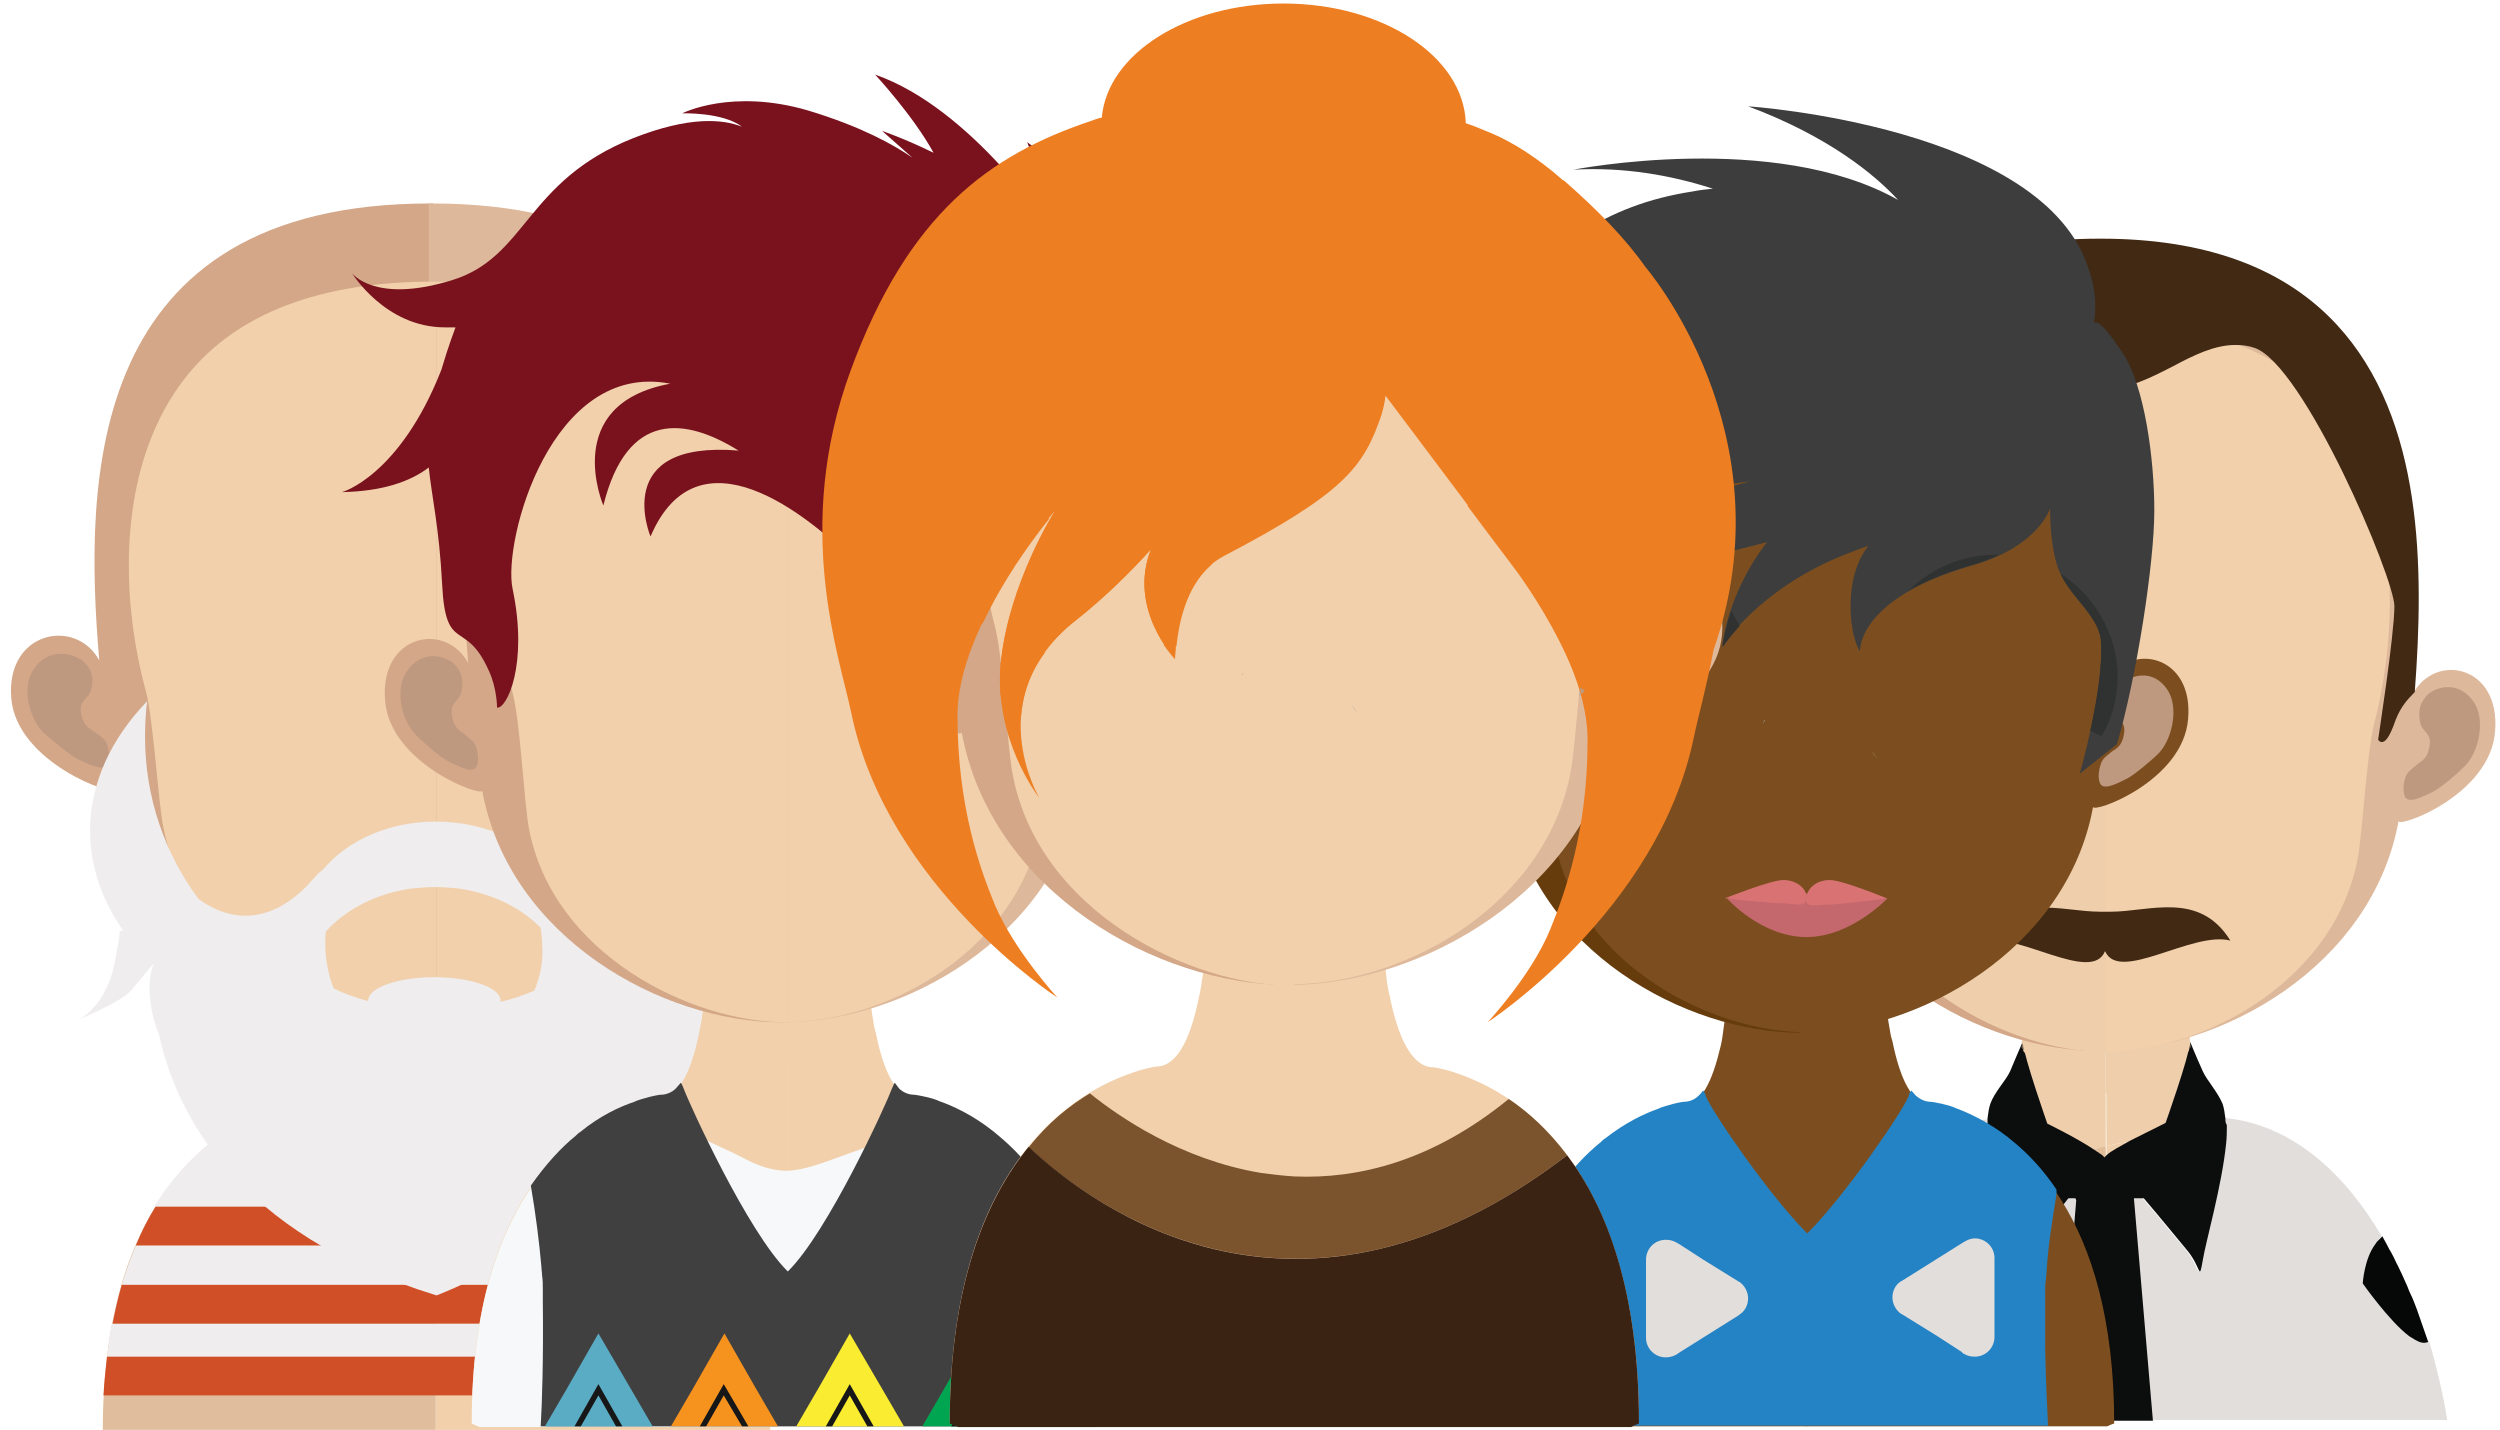<?xml version="1.0" encoding="utf-8"?>
<!-- Generator: Adobe Illustrator 18.1.1, SVG Export Plug-In . SVG Version: 6.00 Build 0)  -->
<svg version="1.1" id="Layer_1" xmlns="http://www.w3.org/2000/svg" xmlns:xlink="http://www.w3.org/1999/xlink" x="0px" y="0px"
	 viewBox="0 0 355.1 203.1" enable-background="new 0 0 355.1 203.1" xml:space="preserve">
<g>
	<g>
		<path fill="#E0BD9C" d="M61.9,122.3v81.4H15.8c-0.7-0.3-1.2-0.5-1.2-0.5c0-33.6,16.7-43.3,24.5-46c2.3-0.8,3.8-1,3.8-1
			c2.8,0,4.6-3.5,5.8-8.7c0.2-0.8,0.3-1.6,0.5-2.5c0.3-1.5,0.5-3.1,0.7-4.7c0.1-1,0.2-2,0.3-3c0.4-5,0.6-10.5,0.6-15.6
			C50.7,121.7,56.9,122.3,61.9,122.3"/>
		<path fill="#F1D0AB" d="M109.4,203.3c0,0-0.4,0.1-1.1,0.5H61.9v-81.4H62c5,0,11.3-0.6,11.3-0.6c0,5.1,0.1,10.5,0.5,15.5
			c0.1,1,0.2,2,0.3,2.9c0.2,1.7,0.3,3.4,0.6,4.9v0c0.1,0.7,0.2,1.3,0.4,1.9c1.2,5.6,3.1,9.4,6,9.4c0,0,2.4,0.3,5.8,1.7
			C95.2,161.7,109.4,172.3,109.4,203.3"/>
		<path fill="#BF9880" d="M74.8,144.9L74.8,144.9c-1.1,1.8-5,6.7-12.8,6.7h-0.1c-7.3,0-11.6-5.2-12.7-6.6c0.3-1.5,0.5-3.1,0.6-4.7
			c0.1-1,0.2-2,0.3-3c3.6,0.9,7.5,1.4,11.7,1.5h0.1c4.3-0.1,8.2-0.6,11.9-1.6c0.1,1,0.2,2,0.3,2.9C74.3,141.8,74.5,143.4,74.8,144.9
			"/>
		<path fill="#D3A787" d="M61.1,28.9c-48.9,0-49.2,39.2-47,64.9c-3.3-6.1-13.3-4.2-12.5,5.4c0.8,9.2,14.8,14,14.6,12.9
			c4,21.1,27,33.3,44.9,33.3c0.1,0,0.3,0,0.4,0V28.9H61.1"/>
		<path fill="#BF9880" d="M4.7,95.2c2.4-3.7,6.1-2.1,7.1-1.3c1,0.9,1.7,2.1,1.1,4.2c-0.3,1.2-1.7,1.3-1.4,3.2c0.4,2.1,1.4,2.2,2,2.7
			c0.6,0.5,1.3,0.8,1.7,1.7c0.3,0.9,0.4,1.8,0.2,2.6c-0.4,1.5-2.7,0.3-4.2-0.4c-1-0.4-4.2-3.1-5.1-3.9C4.1,101.9,3.1,97.6,4.7,95.2"
			/>
		<path fill="#DEB89B" d="M61.3,28.9c48.9,0,49.2,39.2,47,64.9c3.4-6.1,13.3-4.2,12.5,5.4c-0.8,9.2-14.8,14-14.6,12.9
			c-4,21.1-27,33.3-44.9,33.3c-0.1,0-0.2,0-0.4,0V28.9H61.3"/>
		<path fill="#BF9880" d="M117.7,95.2c-2.4-3.7-6.2-2.1-7.1-1.3c-1,0.9-1.7,2.1-1.1,4.2c0.3,1.2,1.7,1.3,1.4,3.2
			c-0.4,2.1-1.4,2.2-2,2.7c-0.6,0.5-1.3,0.8-1.6,1.7c-0.3,0.9-0.4,1.8-0.2,2.6c0.4,1.5,2.7,0.3,4.2-0.4c1-0.4,4.2-3.1,5.1-3.9
			C118.3,101.9,119.3,97.6,117.7,95.2"/>
		<path fill="#F1D0AB" d="M61.6,40c-16.1,0-27.9,4.5-35,13.3c-10,12.4-9.6,31.2-5.9,44.8c1.1,4.1,1.7,15.3,2.5,19.4
			c3.5,18.3,24.6,28.1,38.4,28.1c0.1,0,0.3,0,0.4,0V40C61.9,40,61.7,40,61.6,40"/>
		<path fill="#F1D0AB" d="M96.6,53.3C89.5,44.5,77.8,40.1,62,40v105.5c15.9-0.2,34.8-10.8,38.1-28.1c0.8-4.1,1.3-15.2,2.5-19.4
			C106.2,84.6,106.5,65.7,96.6,53.3"/>
		<path fill="#EFEDED" d="M15.2,192.8h93.6c-0.2-1.7-0.5-3.2-0.7-4.8H15.9C15.6,189.5,15.4,191.1,15.2,192.8"/>
		<path fill="#D14F27" d="M14.7,198.2h94.5c-0.1-1.9-0.3-3.7-0.5-5.5H15.2C15,194.5,14.8,196.3,14.7,198.2"/>
		<path fill="#EFEDED" d="M101.2,170.3c-1.8-2.7-3.7-4.9-5.7-6.7c-3-2.8-6.1-4.5-8.6-5.6c-3.4,1.8-7.5,3.8-12.2,5.2
			c-5,1.5-9.3,3.6-12.8,3.6c-3.8,0-6.7-2-8.7-2.8c-2.6-1.1-9.8-4.6-14.3-6.7c-4.3,1.5-11.5,5.2-17,14.1h79.8
			C101.7,171,101.5,170.7,101.2,170.3"/>
		<path fill="#EFEDED" d="M104.7,176.9H19.3c-0.7,1.7-1.4,3.6-2,5.6h89.5C106.1,180.5,105.5,178.6,104.7,176.9"/>
		<path fill="#D14F27" d="M101.9,171.4H22.1c-1,1.6-2,3.5-2.8,5.5h85.5C103.9,174.9,102.9,173.1,101.9,171.4"/>
		<path fill="#D14F27" d="M17.3,182.5c-0.5,1.7-0.9,3.5-1.3,5.5h92.1c-0.4-2-0.8-3.8-1.3-5.5H17.3z"/>
		<path fill="#EFEDED" d="M75.9,140.7c-1.4,0.6-3,1.2-4.8,1.6c0-0.1,0-0.1,0-0.2c0-1.8-4.2-3.3-9.4-3.3c-5.2,0-9.4,1.5-9.4,3.3
			c0,0,0,0,0,0.1c-1.8-0.5-3.5-1.1-4.9-1.8c-0.7-1.8-1.2-4-1.2-6.3c0-0.6,0-1.2,0.1-1.8c2.8-3.1,7.1-5.4,12.2-6.1
			c1.1-0.1,2.2-0.2,3.3-0.2c1.1,0,2.2,0.1,3.3,0.2c4.8,0.7,8.9,2.7,11.7,5.6c0.1,0.8,0.2,1.5,0.2,2.3
			C77.2,136.6,76.7,138.8,75.9,140.7 M107.6,136.8c-0.5-2.3-0.7-3.6-0.7-4.6H106c3-4.3,4.7-9.1,4.7-14.2c0-6.6-2.8-12.8-7.7-17.9
			c0.2,1.5,0.3,3,0.3,4.5c0,7.8-2.3,15.1-6.3,21.2c-8.3,9.3-17.4,0-17.4,0c-0.3-0.4-0.6-0.8-0.9-1.2c-3.1-4.7-9.4-7.9-16.8-7.9
			c-6.7,0-12.6,2.7-16,6.8c-0.4,0.3-0.8,0.6-1.1,1v0c0,0,0,0-0.1,0.1c-0.2,0.3-0.5,0.5-0.7,0.8c-2.1,2.3-8.1,7.8-15.8,2.3
			c-4.8-6.5-7.6-14.4-7.6-23.1c0-1.7,0.1-3.4,0.3-5c-5.1,5.3-8.1,11.6-8.1,18.4c0,5.1,1.7,9.9,4.7,14.2h-0.5c0,0.9-0.3,2.2-0.7,4.6
			c-1.3,6.3-5.1,8-5.1,8s5.9-2.4,7.4-4.1c0.7-0.8,2.5-3,3.1-3.7c0,0,0,0,0.1,0c-0.3,0.7-1.1,3.1,0,7.6c0.2,0.8,0.5,1.6,0.8,2.4
			C25,158,33.4,175.2,62,184c0,0,28.7-10.6,37.6-33.9c1.1-1.5,2.1-3.3,2.6-5.3c1.1-4.4,0.4-6.8,0-7.6c0,0,0-0.1,0-0.1
			c0.6,0.7,2.4,2.9,3.1,3.7c1.4,1.6,7.4,4.1,7.4,4.1S108.9,143.1,107.6,136.8"/>
		<path fill="#EFCFAB" d="M297.3,163.3c0.6-0.2,1.2-0.3,1.8-0.5v-36.2c-4.7,0-10.6-0.6-10.6-0.6c0,5.1-0.1,10.4-0.5,15.3
			c-0.1,1-0.2,2-0.3,3c-0.1,1.3-0.3,2.6-0.5,3.8c0.2,2.1,3.5,11.6,3.5,11.6S294.8,161.7,297.3,163.3"/>
		<path fill="#EFCFAB" d="M299.2,162.8c1.2-0.3,2.3-0.5,3.4-0.6c2.4-1.3,5-2.5,5-2.5s3.3-9.4,3.5-11.5c-0.2-1.3-0.3-2.6-0.5-4
			c-0.1-0.9-0.2-1.9-0.3-2.9c-0.4-4.9-0.5-10.1-0.5-15.2c0,0-5.9,0.6-10.6,0.6h-0.1L299.2,162.8L299.2,162.8z"/>
		<path fill="#E1BD9A" d="M299,164.4l0.1-0.1v-1.5c-0.6,0.1-1.2,0.3-1.8,0.5c0.4,0.2,0.7,0.4,0.9,0.6
			C298.5,164.1,298.8,164.3,299,164.4"/>
		<path fill="#EFCFAB" d="M302.6,162.2c-1.1,0.1-2.2,0.3-3.4,0.6v1.5C299.8,163.7,301.2,162.9,302.6,162.2"/>
		<path fill="#E2DEDC" d="M342.7,190.1c-0.2-0.1-0.3-0.2-0.5-0.3c-2.9-2.2-6.6-7.5-6.6-7.5s0.2-3.5,1.8-5.6l0.2-0.3
			c0.2-0.2,0.3-0.4,0.5-0.6l0.2-0.2c-5.1-8.7-12.5-15.8-22.2-16.8c0,0.3,0,0.6,0,0.9c0,0.8,0,1.7-0.1,2.6c-0.6,6-2.9,14-3.3,16.5
			c-0.6,3.4-0.2,1.1-2.4-1.5c-2.1-2.4-9-11.1-11.1-12.4l3.7,5.1l2.7,31.7h23h5.6h9.5h1.7h2.2c-0.5-3.3-1.4-7.2-2.6-11.3
			C344.3,190.9,343.5,190.7,342.7,190.1"/>
		<path fill="#E2DEDC" d="M298.9,164.5L298.9,164.5c-0.1-0.2-0.4-0.4-0.7-0.6C298.5,164.1,298.8,164.3,298.9,164.5"/>
		<path fill="#E2DEDC" d="M288,177.5c-2.2,2.5-1.8,4.9-2.4,1.5c-0.4-2.5-2.7-10.5-3.3-16.5c-0.1-0.9-0.1-1.8-0.1-2.6
			c0-0.3,0-0.6,0-0.9c-7.9,0.9-14.4,6.5-19.5,13.7c-0.7,1-1.4,2.1-2,3.1l0.1,0.1l0.1,0.1l0,0c2.2,1.9,2.5,6.5,2.5,6.5
			s-4.4,6-7.4,7.8c-0.4,0.3-0.8,0.4-1.2,0.5c-0.3,0.1-0.6,0-0.9-0.2c-0.3,0.9-0.6,1.7-0.8,2.6c-1,3.1-1.7,6.1-2.1,8.7h1.3h2.4h8.2
			h6.1h23.2l2.7-31.7l3.7-5.1C296.5,166.4,290.1,175,288,177.5"/>
		<path fill="#060707" d="M261,176L261,176l-0.1-0.1l-0.1-0.1c-2.8,4.7-5.1,9.9-6.8,14.8v0c0.2,0.2,0.5,0.2,0.9,0.2
			c0.4-0.1,0.8-0.2,1.2-0.5c3-1.8,7.4-7.8,7.4-7.8S263.2,177.9,261,176"/>
		<path fill="#060707" d="M338.4,175.7L338.4,175.7c0.3,0.6,0.7,1.3,1,1.9C339.1,176.9,338.8,176.3,338.4,175.7"/>
		<path fill="#060707" d="M343.3,186c-0.3-0.8-0.6-1.6-1-2.4c-0.2-0.4-0.3-0.8-0.5-1.2c-0.4-0.9-0.8-1.8-1.2-2.6
			c-0.3-0.5-0.5-1.1-0.8-1.6c-0.1-0.2-0.2-0.4-0.4-0.7c-0.3-0.6-0.7-1.2-1-1.9l-0.2,0.2c-0.2,0.2-0.4,0.4-0.6,0.6l-0.2,0.3
			c-1.6,2.1-1.8,5.6-1.8,5.6s3.7,5.3,6.6,7.5c0.2,0.1,0.3,0.2,0.5,0.3c0.9,0.6,1.6,0.8,2.2,0.5l0,0v0
			C344.4,189.1,343.8,187.5,343.3,186"/>
		<path fill="#0C0D0D" d="M316.1,158.9c-0.1-0.8-0.2-1.5-0.4-2.1c-0.7-1.7-2.2-3.3-2.8-4.6c-1-2.2-1.8-4.2-1.8-4.2l0,0
			c-0.2,2.2-3.5,11.5-3.5,11.5s-2.6,1.3-5,2.5c-1.4,0.8-2.8,1.5-3.4,2.1l-0.1,0.1l-0.1,0.1l-0.1,0.1c-0.1-0.2-0.4-0.4-0.7-0.6
			c-0.3-0.2-0.6-0.4-0.9-0.6c-2.4-1.6-6.5-3.6-6.5-3.6s-3.3-9.4-3.5-11.6l0,0c0,0-0.9,2-1.8,4.2c-0.6,1.3-2.2,2.9-2.8,4.6
			c-0.2,0.6-0.3,1.3-0.4,2.1c0,0.3,0,0.6,0,0.9c0,0.8,0,1.7,0.1,2.6c0.6,6,2.9,14,3.3,16.5c0.6,3.4,0.2,1.1,2.4-1.5
			c1.1-1.3,3.5-4.4,5.7-7.2h1l0.1,0.3l-2.6,31.3h6.7h0.3h0.1h6.4l-2.7-31.6h1.4c2.4,2.8,4.9,5.9,6,7.2c2.2,2.5,1.8,4.9,2.4,1.5
			c0.4-2.5,2.7-10.5,3.3-16.5c0.1-0.9,0.1-1.8,0.1-2.6C316.1,159.5,316.1,159.2,316.1,158.9"/>
		<path fill="#D0B39E" d="M310.3,141C310.3,141,310.3,141,310.3,141c0,0.1,0,0.2,0,0.3c0.1,1,0.2,2,0.3,2.9c0.2,1.4,0.3,2.7,0.5,4
			l0,0c0,0,0,0,0,0.1c-0.2-1.4-0.4-2.8-0.5-4.3C310.5,142.9,310.4,141.9,310.3,141 M288,141.1c-0.1,1-0.2,2-0.3,3
			c-0.1,1.5-0.3,2.9-0.6,4.3c0.1-0.2,0.1-0.3,0.1-0.3l0,0c0.2-1.2,0.4-2.5,0.5-3.8c0.1-1,0.2-1.9,0.3-3
			C288,141.3,288,141.2,288,141.1C288,141.1,288,141.1,288,141.1 M311.1,148.2c0,0.2-0.1,0.5-0.2,0.9
			C311,148.7,311,148.4,311.1,148.2"/>
		<path fill="#EFCFAB" d="M288,141.1c0,0.1,0,0.2,0,0.3c-0.1,1-0.2,2-0.3,3c-0.1,1.3-0.3,2.6-0.5,3.8c0,0.3,0.1,0.7,0.2,1.1
			c1.5,1.9,5.3,6,11.6,6h0v-12.7c0,0,0,0,0,0h-0.1C295,142.5,291.4,141.9,288,141.1"/>
		<path fill="#EFCFAB" d="M310.3,141c-3.5,0.9-7.2,1.5-11.2,1.6v12.7h0c6.7,0,10.4-4.1,11.8-6.1c0.1-0.4,0.1-0.7,0.2-0.9
			c0,0,0-0.1,0-0.1c-0.2-1.3-0.3-2.6-0.5-4c-0.1-0.9-0.2-1.9-0.3-2.9C310.3,141.1,310.3,141,310.3,141"/>
		<path fill="#816B5D" d="M311.1,148.1L311.1,148.1c0,0.1,0,0.1,0,0.1c0,0.2-0.1,0.5-0.2,0.9c0.1-0.2,0.2-0.3,0.3-0.4v0
			C311.1,148.5,311.1,148.3,311.1,148.1C311.1,148.1,311.1,148.1,311.1,148.1 M287.3,148.1c0,0,0,0.1-0.1,0.3c0,0.1,0,0.2-0.1,0.3
			c0.1,0.1,0.2,0.3,0.4,0.5C287.4,148.7,287.3,148.3,287.3,148.1L287.3,148.1z"/>
		<path fill="#D3A787" d="M298.3,34.9c-46,0-46.3,38.5-44.2,63.7c-3.2-6-12.5-4.1-11.7,5.3c0.7,9.1,13.9,13.8,13.7,12.7
			c3.8,20.8,25.4,32.7,42.2,32.7l0.3,0V34.9L298.3,34.9z"/>
		<path fill="#BF9880" d="M245.2,99.9c2.3-3.6,5.8-2.1,6.7-1.3c0.9,0.9,1.6,2,1.1,4.2c-0.3,1.2-1.6,1.3-1.3,3.1
			c0.3,2.1,1.3,2.2,1.8,2.7c0.5,0.5,1.2,0.8,1.6,1.7c0.3,0.9,0.4,1.8,0.2,2.6c-0.4,1.5-2.5,0.3-4-0.4c-1-0.4-4-3-4.8-3.9
			C244.6,106.6,243.7,102.4,245.2,99.9"/>
		<path fill="#DEB89B" d="M298.5,34.9c46,0,46.3,38.5,44.2,63.7c3.2-6,12.5-4.1,11.7,5.3c-0.7,9.1-13.9,13.8-13.7,12.7
			c-3.8,20.8-25.4,32.7-42.2,32.7l-0.4,0V34.9L298.5,34.9z"/>
		<path fill="#BF9880" d="M351.5,99.9c-2.3-3.6-5.8-2.1-6.6-1.3c-0.9,0.9-1.6,2-1.1,4.2c0.3,1.2,1.6,1.3,1.3,3.1
			c-0.3,2.1-1.3,2.2-1.8,2.7c-0.5,0.5-1.2,0.8-1.6,1.7c-0.3,0.9-0.4,1.8-0.2,2.6c0.4,1.5,2.5,0.3,4-0.4c1-0.4,4-3,4.8-3.9
			C352.1,106.6,353,102.4,351.5,99.9"/>
		<path fill="#EFCFAB" d="M298.8,45.8c-15.1,0-26.2,4.4-32.9,13.1c-9.4,12.1-9,30.6-5.5,43.9c1.1,4.1,1.6,15,2.3,19
			c3.3,18,23.1,27.6,36.2,27.6l0.4,0V45.8C299,45.8,298.9,45.8,298.8,45.8"/>
		<path fill="#F1D0AB" d="M331.6,58.9c-6.7-8.6-17.6-13-32.5-13.1v103.6c14.9-0.2,32.7-10.7,35.8-27.5c0.7-4,1.3-15,2.3-19
			C340.7,89.5,341,71,331.6,58.9"/>
		<path fill="#412914" d="M338.3,105.4c-0.2,0-0.3-0.1-0.4-0.2l-0.1-0.1l0-0.1c0-0.1,2.3-14.8,2.3-18.9c0-4-12.9-34.4-19.9-36.7
			c-0.9-0.3-1.7-0.4-2.7-0.4c-2.9,0-5.8,1.4-8.8,3c-3.1,1.6-6.4,3.3-9.9,3.3h-0.6c-3.4-0.1-6.6-1.7-9.7-3.2c-3.1-1.5-6-3-8.9-3
			c-0.9,0-1.8,0.1-2.6,0.4c-6.9,2.4-19.9,32.7-19.9,36.7c0,4,2.2,18.7,2.3,18.9l0,0.1l-0.1,0.1c0,0-0.1,0.2-0.4,0.2
			c-0.4,0-1-0.3-2.2-3.4c-0.8-2.1-2-3.3-3.1-4.2l-0.1-0.1l0-0.1c-1.3-17.1-1.2-38.4,11.2-51.7c7.5-8.1,18.7-12.1,33.5-12.1h0.2
			c14.8,0,26,4.1,33.5,12.2c12.4,13.4,12.4,34.8,11.1,52.1l0,0.1l-0.1,0.1c-0.9,0.9-1.9,2-2.6,3.8
			C339.3,105.1,338.7,105.4,338.3,105.4"/>
		<path fill="#412914" d="M299.8,129.5h-1.5c-5.5,0-12.6-2.9-17.1,4.1c5.4-1.3,15.9,6.2,17.8,1.5c2,4.6,12.4-2.9,17.8-1.5
			C312.4,126.5,305.3,129.5,299.8,129.5"/>
		<path fill="#7C4E1F" d="M256.6,124.3v78.3H214c-0.7-0.3-1.1-0.4-1.1-0.4c0-32.3,15.4-41.6,22.6-44.2c2.1-0.8,3.5-1,3.5-1
			c2.6,0,4.2-3.3,5.4-8.4c0.2-0.8,0.3-1.6,0.4-2.4c0.2-1.4,0.4-3,0.6-4.5c0.1-1,0.2-1.9,0.3-2.9c0.4-4.8,0.5-10.1,0.5-15
			C246.2,123.7,251.9,124.3,256.6,124.3"/>
		<path fill="#7C4E1F" d="M300.3,202.2c0,0-0.4,0.1-1,0.4h-42.8v-78.3h0.1c4.6,0,10.4-0.6,10.4-0.6c0,4.9,0.1,10.1,0.5,14.9
			c0.1,1,0.2,1.9,0.3,2.8c0.2,1.7,0.3,3.2,0.6,4.7v0c0.1,0.7,0.2,1.2,0.4,1.8c1.1,5.4,2.8,9,5.5,9c0,0,2.2,0.3,5.4,1.7
			C287.3,162.2,300.3,172.4,300.3,202.2"/>
		<path fill="#673C0D" d="M255.8,34.5c-45.1,0-45.4,37.7-43.4,62.4c-3.1-5.8-12.2-4-11.5,5.2c0.7,8.9,13.7,13.5,13.5,12.5
			c3.7,20.3,24.9,32.1,41.4,32.1l0.3,0V34.5H255.8z"/>
		<path fill="#BF9880" d="M203.8,98.2c2.2-3.6,5.7-2,6.5-1.2c0.9,0.9,1.6,2,1,4.1c-0.3,1.2-1.6,1.3-1.2,3.1c0.3,2,1.3,2.2,1.8,2.6
			c0.5,0.5,1.2,0.8,1.5,1.7c0.3,0.9,0.4,1.8,0.2,2.5c-0.4,1.5-2.5,0.3-3.9-0.3c-0.9-0.4-3.9-2.9-4.7-3.8
			C203.2,104.7,202.3,100.6,203.8,98.2"/>
		<path fill="#7C4E1F" d="M256,34.5c45.1,0,45.4,37.7,43.3,62.4c3.1-5.8,12.3-4,11.5,5.2c-0.7,8.9-13.6,13.5-13.5,12.5
			c-3.7,20.3-24.9,32.1-41.4,32.1l-0.3,0V34.5H256z"/>
		<path fill="#BF9880" d="M308,98.2c-2.2-3.6-5.7-2-6.5-1.2c-0.9,0.9-1.6,2-1.1,4.1c0.3,1.2,1.6,1.3,1.3,3.1c-0.3,2-1.3,2.2-1.8,2.6
			c-0.5,0.5-1.2,0.8-1.5,1.7c-0.3,0.9-0.4,1.8-0.2,2.5c0.3,1.5,2.5,0.3,3.9-0.4c0.9-0.4,3.9-2.9,4.7-3.8
			C308.6,104.7,309.4,100.6,308,98.2"/>
		<path fill="#7C4E1F" d="M256.3,45.1c-14.8,0-25.7,4.3-32.3,12.8c-9.2,11.9-8.8,30-5.4,43.1c1,4,1.6,14.7,2.3,18.6
			c3.2,17.6,22.6,27,35.4,27l0.3,0V45.1L256.3,45.1z"/>
		<path fill="#C4686E" d="M268.1,127.6c0,0-5.2,5.5-11.5,5.5c-6.4,0-11.2-5.4-11.2-5.4s4.9-0.8,11.2-0.8
			C263,126.9,268.1,127.6,268.1,127.6"/>
		<path fill="#D97373" d="M259.9,125c-1.8,0-3.2,1.1-3.3,2.5c0-1.4-1.5-2.5-3.3-2.5c-1.8,0-8.3,2.6-8.3,2.6s6.3,0.7,8.1,0.7
			c1.8,0,3.4,0.7,3.4-0.6c0,1.3,1.3,0.8,3.1,0.8c1.8,0,8.4-0.9,8.4-0.9S261.7,125,259.9,125"/>
	</g>
	<g>
		<defs>
			<path id="SVGID_1_" d="M271.1,155.7c-0.8,2.1-8.9,14-14.4,19.5c-5.5-5.5-13.6-17.4-14.4-19.5c-0.1-0.5-0.3-0.7-0.4-0.8
				c-0.2,0.3-0.4,0.5-0.6,0.7l0,0c-0.6,0.6-1.3,0.9-2.2,0.9c0,0-0.9,0.1-2.5,0.6c-0.3,0.1-0.7,0.2-1.1,0.4c-2,0.7-4.7,2-7.5,4.2
				c-0.2,0.1-0.4,0.3-0.6,0.5c-2.1,1.7-4.3,4-6.3,6.9v0c0.7,4,1.2,7.9,1.5,11.2c0,0.4,0.1,0.9,0.1,1.3c0.1,0.6,0.1,1.2,0.1,1.8v1.5
				c0,0.3,0,0.5,0,0.8v6.3c0,4.7-0.2,8.3-0.3,10.5h68.4c-0.1-2.3-0.3-6-0.4-10.7v-6.2h0c0-0.3,0-0.7,0-1v-1.5c0-0.4,0-0.8,0.1-1.3
				c0-0.4,0.1-0.9,0.1-1.3c0.2-3.3,0.8-7.3,1.5-11.4c-2-3-4.2-5.3-6.3-7c-0.2-0.2-0.4-0.3-0.6-0.5c-2.8-2.2-5.6-3.5-7.5-4.2
				c-0.4-0.2-0.8-0.3-1.1-0.4c-1.5-0.4-2.4-0.5-2.4-0.5c-0.8,0-1.5-0.3-2.2-0.9l0,0c-0.2-0.2-0.4-0.5-0.6-0.7
				C271.4,155,271.2,155.2,271.1,155.7"/>
		</defs>
		<clipPath id="SVGID_2_">
			<use xlink:href="#SVGID_1_"  overflow="visible"/>
		</clipPath>
		
			<linearGradient id="SVGID_3_" gradientUnits="userSpaceOnUse" x1="-313.915" y1="574.844" x2="-312.915" y2="574.844" gradientTransform="matrix(70.994 0 0 -70.994 22507.303 40989.355)">
			<stop  offset="0" style="stop-color:#2483C5"/>
			<stop  offset="1" style="stop-color:#2483C5"/>
		</linearGradient>
		<rect x="221.1" y="154.9" clip-path="url(#SVGID_2_)" fill="url(#SVGID_3_)" width="71" height="47.7"/>
	</g>
	<g>
		<path fill="#3C3D3C" d="M301.6,50.3c-3.9-6-4.2-4.3-4.2-4.3s0.8-3.5-0.7-7.7c-6.3-20.4-48.4-23.2-48.4-23.2
			c11.5,4.3,18.1,9.8,21.3,13.3c-17.5-9.9-46.1-4.3-46.1-4.3c7.2-0.4,13.9,0.8,19.8,2.7c-1,0.1-1.9,0.2-2.9,0.4
			c-12.4,1.9-20.9,8-27.9,18c-4.7,6.7-6.1,16.5-6.1,16.5l6.4-8.6c-3.3,5-8.2,15.2-6.4,28.9c3.8,28.8,17.1,34.1,17.1,34.1
			s-9.2-17.2-3.1-28.4c10.2-18.8,28.3-19.3,28.3-19.3s-12.7,1.5-17.4,19.7l0,0.1c0.2-0.6,1.9-5.5,8.6-8.1c4-1.5,5.1-1.5,11.1-3.1
			c-5.7,7.3-6.4,14.9-6.4,14.9s5.3-8.6,18.4-13.5c0.8-0.3,1.6-0.6,2.4-0.9c-3.9,5-2.5,13.3-1.2,15c0,0-0.5-7.5,16-12.2
			c9.4-2.7,11-8.1,11-8.1s-0.1,5.3,1.2,8.7c1.5,3.9,5.7,6.5,6,10c0.6,6.6-3,19-3,19l5.3-4.2c2.8-9.6,5.3-25.7,5.3-33.2
			C306,65.1,304.6,54.9,301.6,50.3"/>
		<path fill="#303131" d="M234.9,79.2c-1.4,2.4-2.6,5.3-3.5,8.9l0,0.1c0.2-0.5,1.7-5,7.5-7.6C237.7,79.9,236.3,79.5,234.9,79.2
			 M226.2,79.6c-7,2.2-12.2,8.7-12.2,16.5c0,2.1,0.4,4.1,1.1,6c0.1,0,0.2-0.1,0.3-0.1c0.1,0,0.1-0.1,0.2-0.1c0,0,0,0,0,0
			c0.1,0,0.1-0.1,0.2-0.1c0,0,0,0,0.1,0c0.9-0.4,1.8-0.8,2.8-1.1c-0.6-4.4-0.3-9.1,1.8-13C222.2,84.4,224.2,81.8,226.2,79.6
			 M245.9,86.8c-1,3-1.2,5.1-1.2,5.1s0.8-1.2,2.4-3C246.7,88.2,246.3,87.4,245.9,86.8"/>
		<path fill="#7F6B60" d="M296.1,86.3"/>
		<path fill="#303131" d="M283.4,78.8c-4.8,0-9.2,2-12.3,5.1c2.2-1.3,5.2-2.6,9.1-3.7c1.4-0.4,2.7-0.9,3.8-1.4
			C283.8,78.8,283.6,78.8,283.4,78.8 M292.7,81.5c0.8,1.8,2.2,3.3,3.4,4.8c1.1,1.5,2.1,2.9,2.3,4.5c0.3,3.6-0.6,8.9-1.5,13
			c0.4,0.2,0.8,0.4,1.2,0.6c0,0,0,0,0.1,0c0.1,0.1,0.2,0.1,0.3,0.2c1.5-2.5,2.3-5.5,2.3-8.6C300.7,90,297.5,84.6,292.7,81.5"/>
		<path fill="#B5ACA4" d="M250.6,102.3c-0.1,0.2-0.1,0.3-0.2,0.5c0.1-0.2,0.2-0.3,0.3-0.5L250.6,102.3z"/>
		<path fill="#858181" d="M218.7,100.7c-1,0.4-1.9,0.7-2.8,1.1c0,0,0,0-0.1,0c-0.1,0-0.1,0.1-0.2,0.1c0,0,0,0,0,0
			c-0.1,0-0.1,0.1-0.2,0.1c-0.1,0-0.2,0.1-0.3,0.1c1.2,3.1,3.2,5.8,5.8,7.8C220.1,107.3,219.1,104,218.7,100.7"/>
		<path fill="#9C9490" d="M233.6,97.9L233.6,97.9L233.6,97.9L233.6,97.9 M233.5,97.9c-5.5,0-10.6,1.2-14.8,2.8
			C222.9,99.1,228,97.9,233.5,97.9"/>
		<path fill="#807D7D" d="M218.7,100.7c-1,0.4-1.9,0.7-2.8,1.1C216.8,101.4,217.7,101,218.7,100.7"/>
		<path fill="#B9AFA6" d="M265.9,106.7L265.9,106.7c0.2,0.4,0.5,0.8,0.8,1.1C266.4,107.5,266.2,107.1,265.9,106.7"/>
		<path fill="#B5A9A2" d="M293.7,102.6"/>
		<path fill="#E2DEDC" d="M238.4,192.2l8.6-5.4l0.1-0.1c0.8-0.5,1.2-1.4,1.2-2.3c0-0.9-0.5-1.8-1.2-2.3l-0.2-0.1l-5-3.1l-3.4-2.2
			l-0.2-0.1l-0.1-0.1l0,0l-0.1,0c-0.4-0.3-1-0.4-1.5-0.4c-1.6,0-2.8,1.3-2.8,2.8V190c0,1.6,1.3,2.8,2.8,2.8
			C237.5,192.8,238.2,192.4,238.4,192.2"/>
		<path fill="#E2DEDC" d="M278.8,176.5l-8.6,5.4L270,182c-0.8,0.5-1.2,1.4-1.2,2.3c0,0.9,0.5,1.8,1.2,2.3l0.2,0.1l5,3.1l3.4,2.2
			l0.2,0.2l0.1,0.1h0l0.1,0c0.4,0.3,1,0.4,1.5,0.4c1.6,0,2.8-1.3,2.8-2.8v-11.2c0-1.6-1.3-2.8-2.8-2.8
			C279.7,175.9,279,176.4,278.8,176.5"/>
		<path fill="#F1D0AB" d="M111.8,122.3v80.3H68.1c-0.7-0.3-1.1-0.5-1.1-0.5c0-33.1,15.8-42.7,23.1-45.3c2.2-0.8,3.6-1,3.6-1
			c2.7,0,4.4-3.4,5.5-8.6c0.2-0.8,0.3-1.6,0.5-2.5c0.3-1.5,0.4-3,0.6-4.7c0.1-1,0.2-2,0.3-3c0.4-5,0.5-10.3,0.5-15.4
			C101.1,121.7,107,122.3,111.8,122.3"/>
		<path fill="#F1D0AB" d="M156.7,202.2c0,0-0.4,0.1-1,0.5h-43.9v-80.3h0.1c4.7,0,10.7-0.6,10.7-0.6c0,5.1,0.1,10.4,0.5,15.3
			c0.1,1,0.2,1.9,0.3,2.9c0.2,1.7,0.3,3.3,0.6,4.8v0c0.1,0.7,0.2,1.3,0.4,1.9c1.1,5.5,2.9,9.3,5.7,9.3c0,0,2.3,0.3,5.5,1.7
			C143.3,161.1,156.7,171.7,156.7,202.2"/>
		<path fill="#F1D0AB" d="M123.9,144.6L123.9,144.6c-1.1,1.7-4.8,6.6-12.1,6.6h-0.1c-6.9,0-11-5.1-12-6.6c0.2-1.5,0.5-3,0.6-4.7
			c0.1-1,0.2-2,0.3-3c3.4,0.8,7.1,1.4,11,1.4h0.1c4-0.1,7.8-0.6,11.3-1.6c0.1,1,0.2,1.9,0.3,2.9
			C123.5,141.6,123.7,143.1,123.9,144.6"/>
		<path fill="#D3A787" d="M111,30.1c-46.3,0-46.5,38.7-44.5,64.1c-3.2-6-12.6-4.1-11.8,5.3c0.7,9.1,14,13.8,13.8,12.8
			c3.8,20.9,25.6,32.9,42.4,32.9c0.1,0,0.2,0,0.3,0v-115H111"/>
		<path fill="#BF9880" d="M57.7,95.5c2.3-3.6,5.8-2.1,6.7-1.3c0.9,0.9,1.6,2,1.1,4.2c-0.3,1.2-1.6,1.3-1.3,3.2
			c0.3,2.1,1.3,2.2,1.8,2.7c0.5,0.5,1.2,0.8,1.6,1.7c0.3,0.9,0.4,1.8,0.2,2.6c-0.4,1.5-2.5,0.3-4-0.4c-1-0.4-4-3-4.8-3.9
			C57,102.2,56.1,98,57.7,95.5"/>
		<path fill="#DEB89B" d="M111.2,30.1c46.3,0,46.5,38.7,44.5,64.1c3.2-6,12.6-4.1,11.8,5.3c-0.7,9.1-14,13.8-13.8,12.8
			c-3.8,20.9-25.5,32.9-42.4,32.9c-0.1,0-0.2,0-0.4,0v-115H111.2"/>
		<path fill="#BF9880" d="M164.5,95.5c-2.3-3.6-5.8-2.1-6.7-1.3c-0.9,0.9-1.6,2-1.1,4.2c0.3,1.2,1.6,1.3,1.3,3.2
			c-0.3,2.1-1.3,2.2-1.9,2.7c-0.5,0.5-1.2,0.8-1.6,1.7c-0.3,0.9-0.4,1.8-0.2,2.6c0.3,1.5,2.5,0.3,4-0.4c1-0.4,4-3,4.8-3.9
			C165.1,102.2,166,98,164.5,95.5"/>
		<path fill="#F1D0AB" d="M111.5,41.1c-15.2,0-26.4,4.4-33.1,13.1c-9.4,12.2-9.1,30.8-5.6,44.2c1.1,4.1,1.6,15.1,2.3,19.1
			c3.3,18.1,23.2,27.7,36.4,27.7c0.1,0,0.2,0,0.3,0V41.1C111.7,41.1,111.6,41.1,111.5,41.1"/>
		<path fill="#F1D0AB" d="M144.5,54.2c-6.7-8.7-17.7-13.1-32.7-13.1v104.1c15-0.2,32.9-10.7,36-27.7c0.7-4,1.3-15,2.3-19.1
			C153.6,85.1,154,66.5,144.5,54.2"/>
		<path fill="#F6F8F9" d="M156.7,202.2c0,0-0.4,0.1-1,0.5H68.1c-0.7-0.3-1.1-0.5-1.1-0.5c0-33.1,15.8-42.7,23.1-45.3
			c4.2,2.1,11,5.5,13.5,6.6c1.9,0.8,4.6,2.8,8.2,2.8c3.3-0.1,7.3-2.1,12.1-3.6c4.4-1.4,8.4-3.4,11.5-5.1
			C143.3,161.1,156.7,171.7,156.7,202.2"/>
		<path fill="#404041" d="M146.9,202.6H76.8c0.2-3.4,0.4-9.6,0.3-18V183c0-0.6,0-1.2-0.1-1.8c0-0.4-0.1-0.9-0.1-1.3
			c-0.3-3.4-0.8-7.4-1.5-11.5c2.1-3,4.3-5.4,6.4-7.1c0.2-0.2,0.4-0.4,0.6-0.5c2.8-2.3,5.6-3.6,7.7-4.3c0.4-0.2,0.8-0.3,1.1-0.4
			c1.6-0.5,2.6-0.6,2.6-0.6c0.8,0,1.6-0.3,2.2-0.9c0,0,0,0,0,0c0.2-0.2,0.4-0.5,0.7-0.8c0.1,0.1,0.2,0.3,0.4,0.8
			c0.8,2.2,9.1,20.4,14.8,26c5.7-5.6,14-23.8,14.8-26c0.2-0.5,0.3-0.7,0.4-0.8c0.2,0.3,0.4,0.5,0.6,0.8c0,0,0,0,0,0
			c0.6,0.6,1.4,0.9,2.2,0.9c0,0,0.9,0.1,2.4,0.5c0.3,0.1,0.7,0.2,1.1,0.4c2,0.7,4.8,2,7.7,4.3c0.2,0.2,0.4,0.3,0.6,0.5
			c2.2,1.8,4.4,4.1,6.5,7.2c-0.7,4.3-1.3,8.4-1.5,11.7c-0.1,0.5-0.1,0.9-0.1,1.4c0,0.5,0,0.9-0.1,1.3v1.6
			C146.4,192.8,146.7,199.2,146.9,202.6"/>
	</g>
	<polygon fill="#59ACC3" points="92.7,202.6 77.4,202.6 80.6,197.1 85,189.4 89.5,197.1 	"/>
	<polygon fill="#F6921E" points="110.5,202.6 95.3,202.6 98.5,197.1 102.9,189.4 107.3,197.1 	"/>
	<polygon fill="#F9EC31" points="128.4,202.6 113.1,202.6 116.3,197.1 120.7,189.4 125.2,197.1 	"/>
	<polygon fill="#00A551" points="146.2,202.6 131,202.6 134.2,197.1 138.6,189.4 143,197.1 	"/>
	<polygon fill="#181718" points="85,196.6 81.6,202.6 82.5,202.6 85,198.2 87.5,202.6 88.4,202.6 	"/>
	<polygon fill="#181718" points="102.8,196.6 99.4,202.6 100.3,202.6 102.8,198.2 105.4,202.6 106.3,202.6 	"/>
	<polygon fill="#181718" points="120.7,196.6 117.3,202.6 118.2,202.6 120.7,198.2 123.2,202.6 124.1,202.6 	"/>
	<polygon fill="#181718" points="138.5,196.6 135.1,202.6 136,202.6 138.5,198.2 141,202.6 142,202.6 	"/>
	<g>
		<path fill="#7A121E" d="M62.7,52.5c1-3.4,2-6,2-6c0,0-0.1,0-1.5,0c-8.5,0-13.2-7.7-13.2-7.7s3.2,4.4,14.2,1
			C74.9,36.5,74.6,25.7,90,19.6c7.9-3.1,12.6-2.7,15.4-1.6c-2.8-2.1-8.5-1.9-8.5-1.9s7-3.6,17.9-0.4c7.6,2.3,12.2,4.9,14.8,6.7
			l-4.3-3.8c0,0,3,1,7.3,3.1c-2.9-5.3-8.3-11.1-8.3-11.1c13.8,4.8,25.1,22.1,25.1,22.1c-1.1-6.5-3.5-12.5-3.5-12.5
			c23.5,16.4,19.8,45.9,19.8,45.9c0,11.2-4.7,22.4-7.8,25.7c-3.1,3.3-2.1,8.2-3,8.2c0,0-1.9,0.1-1.9-8.4c-0.2-2.8-1.2-7.4-5.1-6.1
			c-0.2,0.1-0.4,0.2-0.6,0.3c0,0-0.1,0-0.1,0.1l0,0c-11.4,4.3-19.6-0.2-24.5-4.7l0,0c0,0,0,0,0,0c-0.8-0.7-1.5-1.5-2.1-2.2
			c-5.7-5.5-21.4-18.7-28.2-2.8c0,0-5.8-13.7,12.5-12.2c-7.4-4.6-15.8-5.9-19.2,7.8c0,0-6.2-14.4,9.5-17.3
			c-16.9-3.3-23.8,22.3-22.4,29.1c2.3,10.9-0.9,17.2-2.2,16.9c0,0,0-2.8-1.2-5.3c-3.3-7.4-6.1-2.2-6.6-12.2
			c-0.4-8-1.5-12.6-1.9-16.6c-2.6,2-6.6,3.4-12.4,3.5C48.5,70,56.8,67.6,62.7,52.5"/>
		<path fill="#F1D0AB" d="M183.8,114.9v87.7h-47.7c-0.8-0.4-1.2-0.5-1.2-0.5c0-36.2,17.3-46.6,25.3-49.5c2.4-0.9,4-1.1,4-1.1
			c2.9,0,4.8-3.7,6-9.4c0.2-0.9,0.4-1.8,0.5-2.7c0.3-1.6,0.5-3.3,0.7-5.1c0.1-1.1,0.2-2.1,0.3-3.3c0.4-5.4,0.6-11.3,0.6-16.8
			C172.2,114.3,178.6,114.9,183.8,114.9"/>
		<path fill="#F1D0AB" d="M232.8,202.1c0,0-0.4,0.1-1.1,0.5h-47.9v-87.7h0.1c5.2,0,11.6-0.6,11.6-0.6c0,5.5,0.1,11.3,0.6,16.7
			c0.1,1.1,0.2,2.1,0.3,3.1c0.2,1.9,0.4,3.6,0.6,5.3v0c0.1,0.7,0.2,1.4,0.4,2.1c1.2,6,3.2,10.1,6.2,10.1c0,0,2.5,0.3,6,1.9
			C218.2,157.3,232.8,168.8,232.8,202.1"/>
	</g>
	<g>
		<path fill="#BF9880" d="M193,129.3L193,129.3c-0.9,1.4-3.8,5.3-9.7,5.3h0c-5.6,0-8.8-4.1-9.7-5.3c0.2-1.2,0.4-2.4,0.5-3.7
			c0.1-0.8,0.1-1.6,0.2-2.4c2.7,0.7,5.7,1.1,8.9,1.2h0.1c3.2,0,6.2-0.5,9-1.3c0.1,0.8,0.1,1.6,0.2,2.3
			C192.7,126.9,192.8,128.1,193,129.3"/>
	</g>
	<path fill="#D3A787" d="M182.9,14.4c-50.5,0-50.8,42.3-48.5,69.9c-3.5-6.5-13.7-4.5-12.9,5.8c0.8,9.9,15.3,15.1,15.1,13.9
		c4.2,22.8,27.9,35.9,46.3,35.9l0.4,0V14.4H182.9z"/>
	<path fill="#BF9880" d="M124.7,85.7c2.5-4,6.3-2.3,7.3-1.4c1,1,1.8,2.2,1.2,4.6c-0.3,1.3-1.7,1.4-1.4,3.5c0.4,2.3,1.4,2.4,2,2.9
		c0.6,0.5,1.3,0.9,1.7,1.9c0.4,1,0.4,2,0.2,2.8c-0.4,1.6-2.8,0.3-4.4-0.4c-1.1-0.5-4.4-3.3-5.2-4.2C124.1,93,123.1,88.4,124.7,85.7"
		/>
	<path fill="#DEB89B" d="M183.2,14.4c50.5,0,50.8,42.3,48.5,69.9c3.5-6.5,13.7-4.5,12.9,5.8c-0.8,9.9-15.3,15.1-15.1,13.9
		c-4.1,22.8-27.9,35.9-46.3,35.9l-0.4,0V14.4H183.2z"/>
	<path fill="#BF9880" d="M241.4,85.7c-2.5-4-6.4-2.3-7.3-1.4c-1,1-1.8,2.2-1.2,4.6c0.4,1.3,1.8,1.4,1.4,3.5c-0.4,2.3-1.4,2.4-2,2.9
		c-0.6,0.5-1.3,0.9-1.7,1.9c-0.4,1-0.4,2-0.2,2.8c0.4,1.6,2.8,0.3,4.4-0.4c1.1-0.5,4.4-3.3,5.2-4.2C242,93,243,88.4,241.4,85.7"/>
	<path fill="#F1D0AB" d="M183.5,26.3c-16.6,0-28.8,4.8-36.1,14.4c-10.3,13.3-9.9,33.6-6.1,48.2c1.2,4.5,1.7,16.5,2.5,20.9
		c3.6,19.7,25.3,30.2,39.7,30.2l0.4,0V26.3L183.5,26.3z"/>
	<path fill="#F1D0AB" d="M219.5,40.6c-7.3-9.5-19.3-14.3-35.7-14.4v113.6c16.4-0.2,35.9-11.7,39.3-30.2c0.8-4.4,1.4-16.4,2.5-20.9
		C229.5,74.3,229.9,54,219.5,40.6"/>
	<path fill="#7B532D" d="M222.6,164.1c-2.7-3.6-5.6-6.2-8.3-8c-10.8,8.8-21.3,11.4-30.5,11c-1.6-0.1-3.2-0.3-4.7-0.5
		c-11.4-1.9-20.2-8-24.3-11.3c-2.8,1.7-5.9,4.1-8.7,7.7C155.6,171.7,184.7,193.1,222.6,164.1"/>
	<path fill="#3B2314" d="M222.6,164.1c-37.9,29-67,7.7-76.5-1.2c-6,7.4-11.2,19.4-11.2,39.3c0,0,0.4,0.1,1.2,0.5h43h4.7h47.9
		c0.7-0.4,1.1-0.5,1.1-0.5C232.8,183.3,228.2,171.5,222.6,164.1"/>
	<path fill="#EE7E22" d="M233.7,37.9L233.7,37.9c-2.8-4-6.8-8.1-11.6-12.3l-0.1,0c-0.5-0.4-0.9-0.8-1.4-1.2c-3.7-3-6.9-4.8-9.8-5.9
		c-0.9-0.4-1.7-0.7-2.6-1C207.9,8,196.4,0.5,182.3,0.5c-13.7,0-25,7.1-25.8,16.2c-0.5,0.1-1.1,0.3-1.6,0.5
		C140.6,22,129,30.3,120.8,52.7c-8.2,22.4-1.5,40.7,0.1,48.5c5.1,24.8,29.3,40.5,29.3,40.5s-6.1-6.6-8.9-13.2
		c-2.1-5.1-5.3-13.9-5.3-26.9c0-12.9,13.8-29,13.8-29s-6.4,10.1-7.6,21.1c-1.3,11.1,5.4,19.6,5.4,19.6s-8.5-14.4,5.1-25.1
		c4.3-3.4,7.9-7,10.8-10.2l0,0c-3.4,8.5,3.4,15.6,3.4,15.6s-0.1-10.9,6.9-14.6c17.2-9,19.9-12.7,22.4-20c0.3-1,0.5-1.9,0.6-2.8
		l15.7,20.9c0.7,0.9,1.9,2.5,3.3,4.4c4.1,5.8,9.7,15.3,9.7,23.6c0,12.9-3.2,21.7-5.3,26.9c-2.7,6.6-8.9,13.2-8.9,13.2
		s24.2-15.7,29.3-40.5c0.6-2.9,1.8-7.1,2.8-12.4C254.2,61.6,233.7,37.9,233.7,37.9"/>
	<path fill="#EE7E22" d="M194.5,22c-1.3-0.4-2.6-0.2-3.7,0.2c0-0.2,0-0.5-0.1-0.7c1.2,0.1,2.5-0.1,3.6-0.7c3-1.7,4.5-4.5,3.5-6.3
		c-1-1.8-4.2-1.8-7.2-0.1c-1.1,0.6-1.8,1.6-2.4,2.7c-0.3-0.2-0.5-0.4-0.8-0.6c0.6-0.8,1.1-1.8,1.3-2.9c0.4-3.4-0.8-6.4-2.9-6.6
		c-2-0.3-4,2.2-4.5,5.7c-0.1,1.1,0.1,2.1,0.5,3.1c-0.3,0.1-0.6,0.2-0.9,0.3c-0.3-1-0.8-2-1.7-2.8c-2.5-2.3-5.6-3-7.1-1.5
		c-1.4,1.5-0.5,4.6,2,6.9c0.8,0.8,1.8,1.2,2.8,1.4c-0.1,0.2-0.2,0.5-0.2,0.8c-0.8-0.4-1.7-0.6-2.7-0.5c-3.4,0.2-6.1,2-6,4
		c0.1,2,2.9,3.5,6.4,3.4c1.2-0.1,2.2-0.6,3.1-1.2c0.2,0.3,0.4,0.5,0.6,0.8c-0.9,0.5-1.7,1.1-2.3,2.1c-1.8,2.9-1.9,6.1-0.2,7.3
		c1.8,1.1,4.6-0.4,6.5-3.3c0.7-1.1,0.9-2.4,0.9-3.6c0.2,0,0.4,0.1,0.6,0.1l0.3,0c-0.3,1.2-0.4,2.5,0,3.7c1.1,3.2,3.7,5.3,5.6,4.6
		c2-0.7,2.6-3.9,1.5-7.1c-0.5-1.3-1.5-2.4-2.5-3.1c0.3-0.3,0.6-0.6,0.9-0.9c0.8,1,1.8,1.9,3.2,2.3c3.3,0.9,6.4,0.1,7-1.9
		C200.1,25.3,197.9,23,194.5,22"/>
	<path fill="#EE7E22" d="M157,71.7c-2.7,0-5.3,0.6-7.6,1.7c-1.5,2.6-6.1,11.1-7.2,20.3c0,0.2,0,0.4-0.1,0.5c0,0.1,0,0.3,0,0.4
		c1.9-0.8,4.1-1.5,6.4-2.1c1.1-1.5,2.4-2.9,4.2-4.3c4.3-3.4,7.9-7,10.8-10.2l0,0c-2.3,5.7,0.1,10.8,1.9,13.5
		c0.6,0.1,1.1,0.2,1.7,0.3c0.3-2.8,1.2-8.4,5-11.6C169,75.2,163.4,71.7,157,71.7 M149.1,73.6c-5.6,2.8-9.4,8.5-9.6,15.1
		c0.4-0.8,0.8-1.6,1.2-2.4C143.7,80.5,147.5,75.6,149.1,73.6"/>
	<path fill="#EE7E22" d="M209.8,71.7c-0.5,0-0.9,0-1.4,0.1l4.2,5.6c0.7,0.9,1.9,2.5,3.3,4.4c2.8,4,6.4,9.9,8.4,15.8c0,0,0,0,0,0
		c0.1,0,0.1,0.1,0.2,0.1c0.1,0,0.2,0.1,0.2,0.1c0,0,0,0,0.1,0c0.1,0,0.1,0.1,0.2,0.1c1.5-2.6,2.3-5.5,2.3-8.7
		C227.3,79.6,219.5,71.7,209.8,71.7"/>
	<path fill="#B5ACA4" d="M176.5,95.6c-0.1,0.2-0.1,0.4-0.2,0.5c0.1-0.2,0.2-0.3,0.3-0.5L176.5,95.6z"/>
	<path fill="#B1A49E" d="M142.1,94.7c-0.3,0.1-0.6,0.2-0.8,0.3"/>
	<path fill="#EE7E22" d="M165.3,91.6c0.9,1.3,1.6,2,1.6,2s0-0.7,0.1-1.7C166.5,91.8,165.9,91.7,165.3,91.6 M148.5,92.6
		c-2.3,0.6-4.5,1.4-6.4,2.1c-0.1,1.3-0.1,2.6,0,3.9c0.8,1.3,1.8,2.5,2.9,3.5C145.2,99.1,146.1,95.8,148.5,92.6"/>
	<path fill="#B9AFA6" d="M192,100.1L192,100.1c0.2,0.4,0.5,0.8,0.8,1.1C192.5,100.8,192.3,100.5,192,100.1"/>
	<path fill="#B5A9A2" d="M224.4,98.1c0,0.3-0.1,0.6-0.1,0.9c0.1-0.1,0.2-0.3,0.2-0.4C224.5,98.5,224.5,98.3,224.4,98.1"/>
	<path fill="#BB9B83" d="M224.3,97.6c0.1,0.2,0.1,0.3,0.2,0.5c0.1,0.2,0.1,0.4,0.2,0.5c0.1-0.2,0.3-0.4,0.4-0.6
		c-0.1,0-0.1-0.1-0.2-0.1c0,0,0,0-0.1,0c-0.1,0-0.2-0.1-0.2-0.1C224.4,97.7,224.3,97.7,224.3,97.6C224.3,97.6,224.3,97.6,224.3,97.6
		"/>
</g>
</svg>
